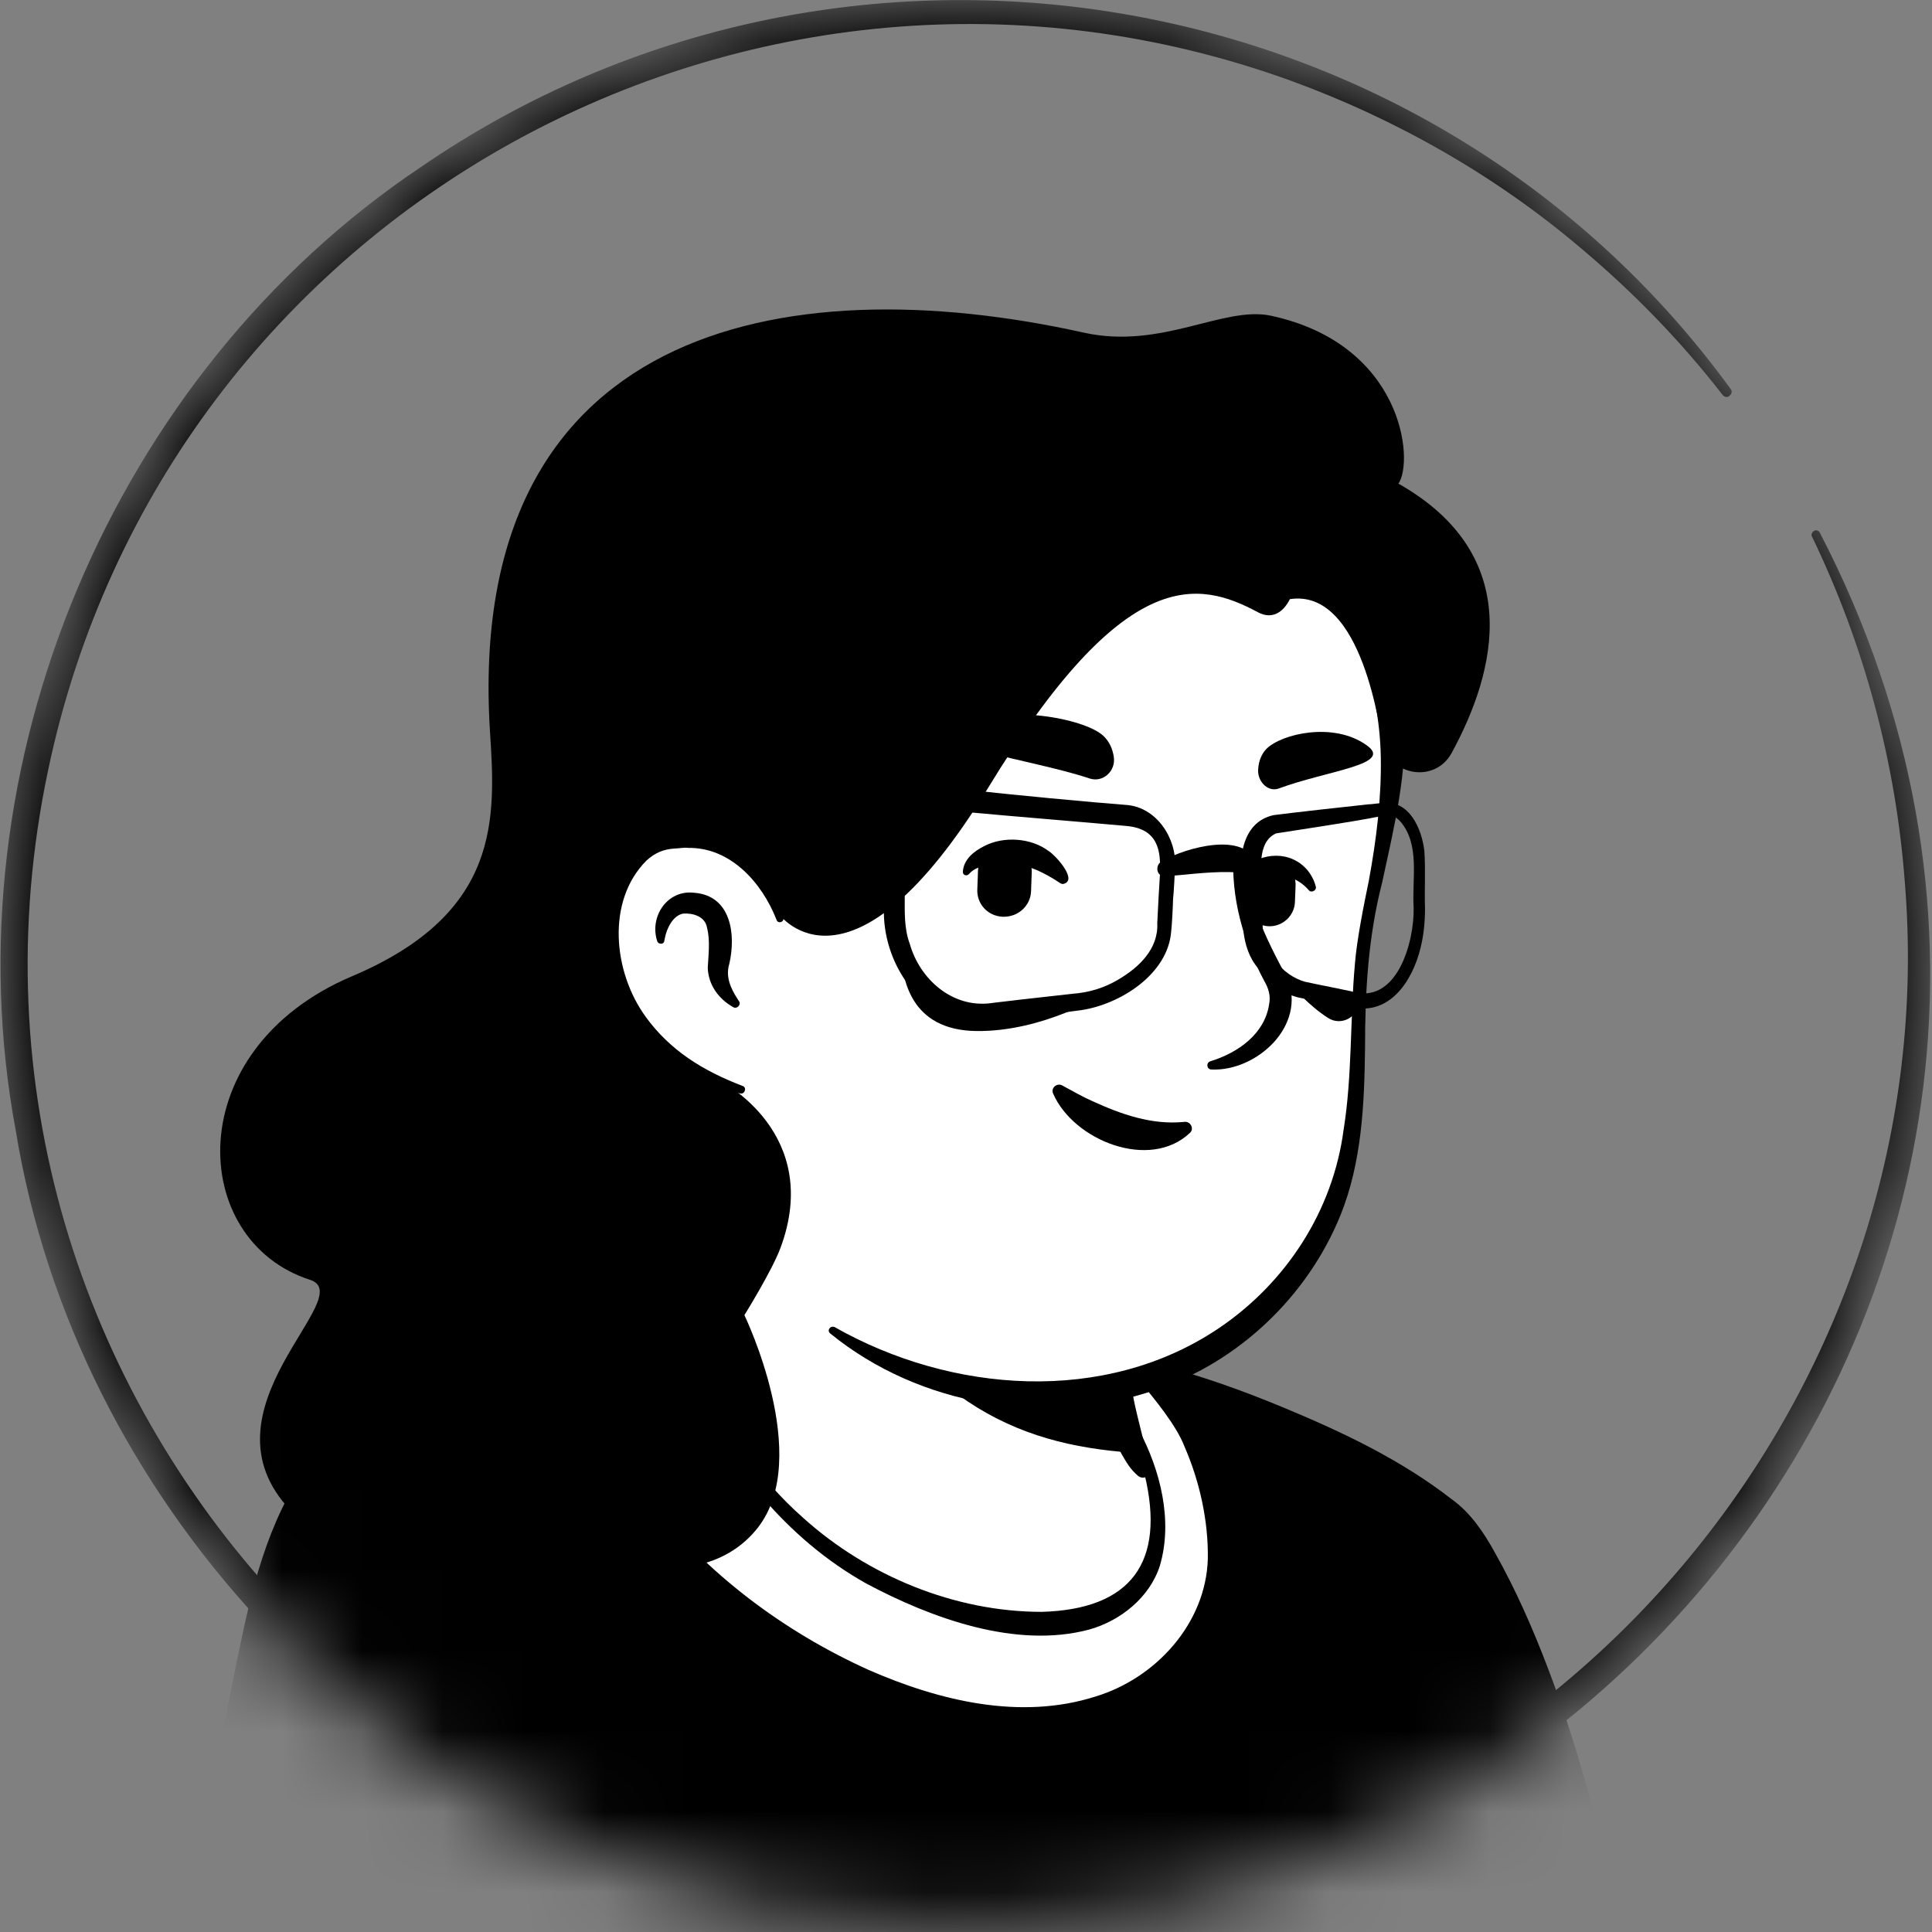 <svg width="24" height="24" viewBox="0 0 24 24" fill="none" xmlns="http://www.w3.org/2000/svg">
<rect x="0" y="0" width="24" height="24" fill="#808080" stroke="none"/>
<mask id="mask0_1812_41375" style="mask-type:alpha" maskUnits="userSpaceOnUse" x="0" y="0" width="24" height="24">
<circle cx="11.961" cy="11.961" r="11.961" fill="#D9D9D9"/>
</mask>
<g mask="url(#mask0_1812_41375)">
<path d="M18.518 21.835C18.463 21.875 18.4 21.914 18.345 21.953C18.282 21.992 18.227 22.031 18.165 22.063C18.11 22.094 18.063 22.125 18.008 22.157C18 22.165 17.992 22.165 17.984 22.172C17.804 22.282 17.616 22.384 17.427 22.478C17.372 22.51 17.31 22.541 17.255 22.565C17.255 22.565 17.247 22.573 17.239 22.573C17.176 22.604 17.114 22.635 17.051 22.667C16.925 22.729 16.792 22.784 16.667 22.839C16.604 22.871 16.533 22.894 16.471 22.918C16.408 22.941 16.337 22.973 16.274 22.996C16.212 23.02 16.141 23.051 16.078 23.075C16.078 23.075 16.078 23.075 16.07 23.075C16.008 23.098 15.937 23.122 15.874 23.145C15.733 23.192 15.584 23.239 15.443 23.286C15.396 23.302 15.341 23.318 15.294 23.333C15.145 23.38 14.996 23.42 14.847 23.451C14.792 23.467 14.737 23.474 14.675 23.49C14.533 23.521 14.384 23.553 14.243 23.584C14.212 23.592 14.188 23.592 14.157 23.6C14.11 23.608 14.055 23.616 14.008 23.623C13.937 23.631 13.874 23.647 13.804 23.655C13.773 23.663 13.741 23.663 13.71 23.671C13.671 23.678 13.623 23.686 13.576 23.686C13.451 23.702 13.318 23.718 13.192 23.733C13.153 23.741 13.106 23.741 13.067 23.749H13.059C13.004 23.757 12.949 23.757 12.894 23.765C12.839 23.773 12.784 23.773 12.729 23.773C12.698 23.773 12.659 23.78 12.627 23.78C12.565 23.78 12.51 23.788 12.455 23.788C12.376 23.788 12.306 23.796 12.227 23.796C12.149 23.796 12.078 23.796 12 23.796C11.945 23.796 11.89 23.796 11.835 23.796C8.525 23.749 5.553 22.345 3.427 20.118C3.427 20.118 3.427 20.11 3.42 20.11C3.184 19.898 3.388 18.769 4.337 18.055C5.529 17.153 8.384 16.588 8.384 16.588C8.384 16.588 9.49 16.408 13.592 17.263C15.992 17.765 17.82 18.494 18.839 20.471C19.051 20.878 19.263 21.506 18.518 21.835Z" fill="white"/>
<path d="M13.616 17.177C15.122 17.482 16.729 17.812 17.969 18.808C18.384 19.145 18.659 19.639 18.886 20.118C18.996 20.353 19.106 20.596 19.192 20.855C19.239 21.027 19.31 21.224 19.271 21.427C19.263 21.482 19.216 21.553 19.177 21.592C18.996 21.773 18.8 21.882 18.604 22.023C17.451 22.823 16.125 23.388 14.753 23.686C11.694 24.353 8.384 23.835 5.694 22.227C4.8 21.686 3.976 21.027 3.271 20.251C3.192 20.157 3.192 20 3.192 19.898C3.2 19.663 3.263 19.435 3.341 19.224C3.529 18.737 3.773 18.251 4.188 17.914C4.486 17.71 4.808 17.537 5.137 17.396C6.173 16.957 7.263 16.651 8.384 16.526C8.478 16.518 8.494 16.651 8.4 16.667C7.325 16.886 6.259 17.216 5.263 17.663C4.902 17.843 4.518 18 4.227 18.282C3.953 18.58 3.757 18.949 3.6 19.326C3.498 19.553 3.427 19.914 3.459 20.094C3.953 20.682 4.533 21.2 5.161 21.647C8.596 24.047 13.812 24.204 17.467 22.204C17.796 22.023 18.118 21.82 18.424 21.608C18.573 21.506 18.729 21.42 18.847 21.302C18.855 21.294 18.847 21.302 18.847 21.31C18.847 21.318 18.839 21.326 18.839 21.326C18.847 21.231 18.816 21.106 18.776 20.98C18.635 20.526 18.408 20.047 18.165 19.631C17.78 19.012 17.129 18.62 16.471 18.306C16.016 18.094 15.537 17.929 15.051 17.773C14.565 17.616 14.071 17.482 13.576 17.365C13.451 17.333 13.49 17.153 13.616 17.177Z" fill="black"/>
<path d="M21.122 26.698H1.286C1.286 26.698 2.455 24.235 2.973 21.427C3.333 19.482 3.6 18.345 4.612 17.718C5.326 17.279 6.855 16.824 7.514 16.588C7.961 16.431 8.055 16.565 8.377 16.479C8.377 16.518 8.384 16.549 8.384 16.588C8.384 16.588 9.231 19.106 11.435 20C13.232 20.729 14.298 20.243 14.463 19.435C14.565 18.918 14.243 18.071 14.079 17.796C13.984 17.718 13.922 17.6 13.89 17.482L13.828 17.224C13.977 17.192 14.118 17.153 14.259 17.106C14.306 17.09 14.345 17.075 14.392 17.059C15.294 17.294 17.224 18.055 18.078 18.839C18.416 19.153 19.216 20.722 19.733 22.996C20.329 25.576 21.122 26.698 21.122 26.698Z" fill="black"/>
<path d="M21.302 26.792C15.396 26.831 7.106 26.925 1.294 26.902C1.153 26.902 1.051 26.745 1.114 26.62C1.812 25.082 2.361 23.443 2.714 21.788C2.753 21.576 2.839 21.161 2.878 20.949C3.059 20.086 3.2 19.231 3.663 18.439C3.82 18.18 4.024 17.937 4.267 17.741C4.502 17.553 4.777 17.412 5.051 17.286C5.929 16.91 6.816 16.612 7.718 16.337C7.929 16.29 8.141 16.345 8.345 16.298C8.463 16.267 8.588 16.353 8.596 16.478L8.604 16.588L8.392 16.392C8.478 16.392 8.557 16.447 8.58 16.526C8.643 16.706 8.729 16.894 8.816 17.075C9.082 17.616 9.412 18.125 9.812 18.573C10.337 19.169 10.996 19.639 11.749 19.906C12.51 20.188 13.867 20.431 14.243 19.522C14.306 19.357 14.298 19.184 14.274 19.004C14.22 18.635 14.094 18.243 13.914 17.914L13.953 17.961C13.828 17.796 13.78 17.6 13.796 17.412V17.247V17.224C13.796 17.208 13.812 17.192 13.828 17.192C13.922 17.161 14.008 17.122 14.102 17.09C14.188 17.051 14.274 17.012 14.361 16.965C14.384 16.949 14.408 16.957 14.431 16.965C14.949 17.098 15.443 17.278 15.937 17.482C16.674 17.788 17.404 18.133 18.039 18.628C18.267 18.792 18.431 19.035 18.565 19.278C18.831 19.749 19.043 20.235 19.231 20.729C19.561 21.592 19.804 22.486 20.016 23.388C20.282 24.384 20.604 25.372 21.098 26.282C21.153 26.377 21.208 26.471 21.263 26.565L21.279 26.58V26.588C21.326 26.627 21.333 26.737 21.302 26.792ZM20.941 26.604C20.902 26.643 20.91 26.753 20.941 26.792V26.784L20.925 26.761C20.377 25.859 20.031 24.847 19.749 23.835C19.608 23.341 19.506 22.808 19.365 22.306C19.09 21.318 18.753 20.322 18.259 19.42C18.173 19.271 18.078 19.106 17.961 18.988C17.733 18.776 17.467 18.604 17.2 18.439C16.761 18.18 16.29 17.953 15.812 17.757C15.333 17.561 14.847 17.38 14.353 17.247L14.471 17.239C14.259 17.255 14.055 17.263 13.851 17.255L13.882 17.208C13.929 17.286 13.984 17.42 14.031 17.49C14.086 17.561 14.149 17.616 14.22 17.647C14.235 17.663 14.251 17.678 14.259 17.694C14.541 18.235 14.824 19.043 14.62 19.647C14.149 20.831 12.573 20.643 11.608 20.274C10.8 20 10.071 19.474 9.506 18.831C8.941 18.188 8.494 17.451 8.196 16.651L8.384 16.784C8.275 16.784 8.188 16.706 8.18 16.596L8.173 16.494L8.424 16.674C8.345 16.698 8.251 16.706 8.165 16.714C7.945 16.706 7.796 16.698 7.592 16.776C7.326 16.871 7.051 16.965 6.777 17.051C6.235 17.231 5.702 17.42 5.192 17.647C4.031 18.11 3.694 19.035 3.427 20.188C3.302 20.722 3.2 21.326 3.09 21.867C2.729 23.561 2.18 25.2 1.467 26.784L1.286 26.494C6.973 26.494 15.177 26.549 20.941 26.604Z" fill="black"/>
<path d="M10.761 20.823C8.055 19.608 7.004 17.435 7.208 16.847C7.208 16.847 7.208 16.839 7.216 16.831C7.357 16.541 7.584 16.306 7.867 16.141C8.024 16.047 8.196 15.961 8.337 15.914C10.479 15.38 13.318 16.282 14.274 17.106C14.62 17.522 14.973 17.937 15.106 19.035C15.294 20.62 13.561 22.086 10.761 20.823Z" fill="white"/>
<path d="M10.722 20.91C9.365 20.298 8.094 19.341 7.373 18.016C7.231 17.741 7.106 17.459 7.067 17.137C7.059 17.027 7.051 16.894 7.106 16.784C7.271 16.455 7.569 16.196 7.898 16.039C8.149 15.906 8.424 15.812 8.698 15.726C9.09 15.655 9.482 15.631 9.882 15.639C11.192 15.678 12.494 16.023 13.655 16.627C13.741 16.674 13.828 16.722 13.914 16.776C13.945 16.792 13.969 16.816 14.008 16.808C14.047 16.8 14.079 16.816 14.11 16.831C14.204 16.886 14.282 16.957 14.369 17.035C14.58 17.294 14.792 17.569 14.933 17.882C15.075 18.196 15.153 18.533 15.2 18.863C15.325 19.537 15.098 20.29 14.573 20.753C13.506 21.71 11.906 21.451 10.722 20.91ZM10.792 20.745C11.671 21.129 12.675 21.372 13.608 21.075C14.361 20.847 14.98 20.165 15.004 19.365C15.012 18.894 14.902 18.4 14.714 17.969C14.612 17.702 14.329 17.365 14.188 17.192C14.102 17.122 14.008 17.067 13.929 16.996C13.922 16.98 13.914 16.965 13.906 16.949C13.89 16.91 13.859 16.902 13.835 16.878C13.757 16.831 13.671 16.784 13.584 16.737C12.902 16.384 12.149 16.18 11.396 16.031C10.518 15.867 9.616 15.82 8.729 15.945C8.604 15.961 8.471 15.945 8.345 15.976C8.251 16.016 8.078 16.094 7.969 16.172C7.686 16.337 7.475 16.58 7.326 16.871L7.318 16.878C7.318 16.886 7.31 16.902 7.31 16.91C7.271 17.239 7.427 17.576 7.577 17.882C7.71 18.133 7.867 18.377 8.047 18.612C8.769 19.545 9.733 20.267 10.792 20.745Z" fill="black"/>
<path d="M14.353 19.263C14.188 20.071 13.121 20.557 11.325 19.828C9.459 19.075 8.651 17.278 8.447 16.745C9.553 14.675 8.784 13.239 8.784 13.239C11.333 13.02 13.561 16 13.561 16L13.906 17.474C13.937 17.6 14 17.71 14.094 17.788C14.259 18.078 14.455 18.745 14.353 19.263Z" fill="white"/>
<path d="M8.408 16.769C8.557 16.541 8.651 16.274 8.714 16.016C8.831 15.475 8.871 14.925 8.878 14.377V14.173C8.855 13.969 8.784 13.757 8.706 13.569C8.604 13.318 8.973 13.161 9.09 13.412C9.106 13.443 9.106 13.498 9.106 13.53C9.129 14.596 9.176 15.969 8.502 16.855C8.455 16.902 8.361 16.831 8.408 16.769Z" fill="black"/>
<path d="M13.647 15.984C13.765 16.055 13.804 16.149 13.82 16.243C13.867 16.431 13.851 16.635 13.898 16.831C13.937 17.02 14.055 17.2 14.086 17.396C14.126 17.6 14.243 18.031 14.29 18.243C14.306 18.29 14.274 18.345 14.22 18.353C14.188 18.361 14.165 18.353 14.141 18.337C14.039 18.251 13.992 18.165 13.929 18.055C13.828 17.867 13.757 17.694 13.694 17.482C13.639 17.294 13.663 17.09 13.616 16.894C13.576 16.706 13.467 16.526 13.428 16.329C13.404 16.235 13.396 16.133 13.467 16.016C13.514 15.969 13.592 15.953 13.647 15.984Z" fill="black"/>
<path d="M14.212 18.055C12.714 17.977 11.49 17.506 10.298 15.38C11.302 16.267 12.486 16.604 13.733 16.761L13.898 17.482C13.93 17.608 14.118 17.977 14.212 18.055Z" fill="black"/>
<path d="M14.149 17.765C14.416 18.267 14.573 18.894 14.408 19.451C14.282 19.843 13.922 20.133 13.53 20.243C12.62 20.486 11.569 20.102 10.761 19.671C9.765 19.114 9.028 18.18 8.557 17.161C8.526 17.082 8.635 17.02 8.682 17.098C8.847 17.427 9.035 17.749 9.247 18.039C9.459 18.337 9.702 18.612 9.977 18.855C10.777 19.576 11.859 20.023 12.941 20.023C14.055 19.992 14.479 19.404 14.22 18.322C14.181 18.149 14.118 17.969 14.031 17.82C13.984 17.757 14.102 17.686 14.149 17.765Z" fill="black"/>
<path d="M17.184 8.345C17.326 9.004 17.396 9.537 17.012 11.294C16.635 13.043 17.365 14.808 15.514 16.416C14.267 17.498 12.086 17.702 10.345 16.518C9.757 16.118 9.6 14.251 9.137 13.537C8.941 13.239 8.824 13.718 8.377 13.224C7.757 12.549 7.012 11.192 7.38 8.792C7.977 4.902 11.059 4.447 13.341 4.878C15.631 5.31 16.808 6.612 17.184 8.345Z" fill="white"/>
<path d="M8.761 13.914C8.58 13.616 8.353 13.357 8.141 13.082C7.827 12.659 7.592 12.173 7.435 11.671C6.761 9.522 7.122 6.722 9.114 5.38C10.957 4.133 14.479 4.51 16.094 6.016C16.902 6.745 17.349 7.804 17.443 8.871C17.49 9.584 17.318 10.274 17.169 10.965C16.996 11.639 16.957 12.314 16.957 13.012C16.949 13.71 16.918 14.439 16.651 15.098C16.243 16.102 15.388 16.918 14.361 17.263C13.012 17.733 11.42 17.467 10.314 16.565C10.267 16.526 10.314 16.463 10.369 16.486C11.82 17.31 13.726 17.451 15.137 16.502C15.976 15.937 16.557 15.043 16.69 14.039C16.8 13.357 16.769 12.667 16.831 11.976C16.855 11.671 16.941 11.247 17.004 10.941C17.098 10.431 17.161 9.922 17.153 9.412C17.145 8.91 17.035 8.416 16.886 7.937C16.369 6.235 14.886 5.231 13.177 4.957C10.62 4.51 8.384 5.459 7.718 8.118C7.427 9.42 7.2 10.855 7.749 12.118C7.945 12.596 8.267 13.004 8.635 13.357L8.996 13.741C9.153 13.898 8.886 14.102 8.761 13.914Z" fill="black"/>
<path d="M9.686 11.42C9.686 11.42 9.443 10.243 8.298 10.384C7.31 10.51 6.965 12.878 9.208 13.537" fill="white"/>
<path d="M9.106 12.51C8.926 12.408 8.8 12.235 8.792 12.024C8.8 11.867 8.824 11.686 8.784 11.529C8.761 11.38 8.604 11.341 8.486 11.349C8.361 11.373 8.282 11.529 8.259 11.655C8.259 11.663 8.251 11.686 8.251 11.694C8.243 11.733 8.18 11.733 8.165 11.694C8.063 11.388 8.29 11.051 8.62 11.09C9.082 11.122 9.145 11.608 9.059 11.976C9.012 12.133 9.075 12.274 9.161 12.408L9.176 12.431C9.216 12.479 9.153 12.541 9.106 12.51Z" fill="black"/>
<path d="M15.38 10.588C15.498 11.145 15.718 11.663 15.992 12.149C16.235 12.745 15.608 13.31 15.051 13.286C14.988 13.286 14.98 13.2 15.035 13.184C15.388 13.075 15.71 12.839 15.765 12.478C15.788 12.369 15.757 12.274 15.702 12.18C15.443 11.694 15.286 11.137 15.325 10.588C15.325 10.549 15.38 10.549 15.38 10.588Z" fill="black"/>
<path d="M9.647 11.428C9.467 10.965 9.075 10.525 8.549 10.533C8.502 10.525 8.424 10.541 8.377 10.541C8.243 10.549 8.133 10.596 8.031 10.69C7.529 11.192 7.616 12.078 8.024 12.635C8.165 12.831 8.345 13.004 8.549 13.145C8.753 13.286 8.98 13.396 9.224 13.49C9.279 13.506 9.255 13.592 9.2 13.584C8.675 13.475 8.173 13.216 7.828 12.784C7.294 12.141 7.184 11.067 7.82 10.439C7.961 10.314 8.157 10.22 8.353 10.22C8.416 10.22 8.51 10.204 8.573 10.22C8.902 10.235 9.216 10.4 9.42 10.659C9.6 10.878 9.702 11.145 9.733 11.412C9.733 11.459 9.663 11.475 9.647 11.428Z" fill="black"/>
<path d="M14.784 14.071C14.282 14.549 13.333 14.165 13.082 13.584C13.051 13.514 13.129 13.451 13.192 13.482C13.325 13.553 13.443 13.623 13.569 13.678C13.929 13.843 14.306 13.976 14.706 13.937C14.784 13.922 14.839 14.016 14.784 14.071Z" fill="black"/>
<path d="M12.455 11.388C12.267 11.38 12.126 11.223 12.141 11.035L12.149 10.816C12.157 10.627 12.314 10.486 12.502 10.502C12.69 10.51 12.831 10.667 12.816 10.855L12.808 11.075C12.8 11.255 12.643 11.396 12.455 11.388Z" fill="black"/>
<path d="M15.757 11.506C15.584 11.498 15.451 11.349 15.459 11.177L15.467 10.973C15.475 10.8 15.623 10.667 15.796 10.675C15.969 10.682 16.102 10.831 16.094 11.004L16.086 11.208C16.078 11.38 15.929 11.514 15.757 11.506Z" fill="black"/>
<path d="M13.161 10.965C12.902 10.792 12.62 10.675 12.306 10.737C12.204 10.753 12.102 10.784 12.039 10.855C12.016 10.886 11.961 10.878 11.961 10.831C11.969 10.675 12.102 10.572 12.227 10.51C12.47 10.384 12.808 10.408 13.027 10.572C13.106 10.62 13.373 10.91 13.231 10.973C13.2 10.988 13.184 10.98 13.161 10.965Z" fill="black"/>
<path d="M15.404 11.004C15.404 10.675 15.812 10.557 16.063 10.675C16.204 10.737 16.306 10.863 16.345 11.012C16.361 11.059 16.29 11.098 16.259 11.059C16.125 10.902 15.898 10.823 15.718 10.918C15.663 10.949 15.655 10.973 15.639 11.004C15.639 11.161 15.412 11.153 15.404 11.004Z" fill="black"/>
<path d="M13.537 9.671C13.702 9.725 13.867 9.576 13.835 9.396C13.82 9.302 13.78 9.208 13.702 9.137C13.467 8.925 12.494 8.737 11.906 9.012C11.388 9.263 12.784 9.42 13.537 9.671Z" fill="black"/>
<path d="M15.882 9.796C15.749 9.843 15.608 9.702 15.631 9.537C15.639 9.451 15.671 9.365 15.733 9.302C15.922 9.114 16.565 8.965 16.973 9.255C17.326 9.498 16.494 9.569 15.882 9.796Z" fill="black"/>
<path d="M15.631 7.608C15.796 7.694 15.937 7.616 16.023 7.443C16.933 7.302 17.145 9.122 17.176 9.231C17.278 9.647 17.827 9.726 18.031 9.357C18.588 8.337 18.949 6.902 17.372 6.008C17.569 5.718 17.427 4.275 15.788 3.922C15.2 3.796 14.431 4.345 13.467 4.133C9.694 3.294 5.78 4.094 6.086 9.075C6.157 10.165 6.227 11.341 4.376 12.126C2.227 13.035 2.337 15.412 3.851 15.898C4.478 16.102 2.408 17.514 3.616 18.769C4.243 19.427 5.365 18.094 6.502 18.816C8.22 19.906 9.074 19.412 9.412 18.98C10.102 18.102 9.247 16.337 9.247 16.337C9.247 16.337 9.584 15.796 9.694 15.506C10.227 14.079 8.957 13.435 8.957 13.435C6.996 12.682 7.349 10.494 8.306 10.369C9.31 10.243 9.623 11.137 9.678 11.357C9.678 11.357 10.565 12.58 12.274 9.788C13.969 7.004 14.886 7.208 15.631 7.608Z" fill="black"/>
<path d="M13.702 12.353C13.702 12.353 12.965 12.816 12.133 12.808C11.302 12.8 11.2 12.149 11.192 11.796C11.192 11.796 11.302 12.306 11.804 12.494C12.298 12.682 13.702 12.353 13.702 12.353Z" fill="black"/>
<path d="M16.07 12.267C16.07 12.267 16.251 12.486 16.494 12.643C16.659 12.753 16.878 12.635 16.878 12.439C16.878 12.439 16.423 12.463 16.07 12.267Z" fill="black"/>
<path d="M13.976 10.259C13.553 10.22 12.486 10.133 12.078 10.094L11.765 10.071C11.506 10.055 11.302 10.274 11.255 10.525C11.239 10.604 11.239 10.737 11.239 10.816V11.137C11.239 11.333 11.231 11.537 11.302 11.726C11.427 12.165 11.827 12.518 12.298 12.463C12.345 12.455 12.635 12.424 12.69 12.416L13.325 12.345C13.529 12.329 13.717 12.274 13.898 12.165C14.149 12.016 14.392 11.788 14.376 11.467L14.392 11.153C14.408 10.761 14.518 10.298 13.976 10.259ZM14 10C14.368 10.031 14.62 10.416 14.596 10.769C14.596 10.816 14.58 11.114 14.572 11.169C14.572 11.231 14.557 11.514 14.549 11.569C14.51 12.102 13.914 12.478 13.427 12.549C13.176 12.58 12.651 12.651 12.4 12.682C12.337 12.69 12.251 12.698 12.188 12.706C12.157 12.706 12.086 12.698 12.055 12.698C11.388 12.612 10.965 11.929 10.98 11.294C10.98 11.192 10.98 10.925 10.98 10.816C10.98 10.761 10.98 10.62 10.988 10.565C11.012 10.29 11.161 10.024 11.412 9.875C11.521 9.812 11.655 9.78 11.788 9.788L12.11 9.82C12.502 9.867 13.584 9.969 14 10Z" fill="black"/>
<path d="M15.82 10.126C15.992 10.102 16.839 10.008 16.996 9.992C17.035 9.992 17.137 9.976 17.169 9.976C17.506 9.929 17.663 10.298 17.694 10.572C17.71 10.816 17.694 11.051 17.702 11.286C17.702 11.451 17.686 11.616 17.647 11.773C17.545 12.196 17.247 12.643 16.753 12.502C16.635 12.478 16.4 12.447 16.29 12.424L16.172 12.4C15.945 12.361 15.757 12.204 15.631 12.031C15.396 11.757 15.443 11.388 15.42 11.059C15.388 10.729 15.396 10.22 15.82 10.126ZM15.851 10.353C15.608 10.463 15.671 10.831 15.671 11.051L15.686 11.521C15.694 11.82 15.929 12.118 16.212 12.196C16.282 12.212 16.478 12.251 16.557 12.267L16.784 12.314C17.349 12.494 17.569 11.71 17.561 11.278C17.537 10.918 17.647 10.486 17.388 10.196C17.325 10.133 17.263 10.118 17.192 10.133C17.153 10.141 17.051 10.157 17.02 10.165C16.863 10.196 16.016 10.329 15.851 10.353Z" fill="black"/>
<path d="M11.106 10.855C11.043 10.996 10.988 10.98 10.878 10.98L10.651 10.973C10.361 10.957 10.039 10.933 9.749 10.894C9.592 10.871 9.427 10.847 9.271 10.808C9.208 10.792 9.169 10.729 9.184 10.667C9.2 10.612 9.247 10.573 9.302 10.58L9.757 10.604L10.212 10.62C10.361 10.627 10.745 10.635 10.894 10.643C10.973 10.643 11.043 10.651 11.121 10.627C11.153 10.62 11.184 10.635 11.192 10.667C11.2 10.682 11.192 10.69 11.192 10.706L11.106 10.855Z" fill="black"/>
<path d="M14.447 10.69C14.729 10.533 15.475 10.314 15.616 10.737C15.678 10.847 15.514 10.949 15.443 10.839C15.443 10.855 15.404 10.839 15.388 10.839C15.09 10.816 14.784 10.863 14.486 10.886C14.361 10.902 14.337 10.737 14.447 10.69Z" fill="black"/>
<path d="M22.604 6.612C27.365 15.78 18.996 26.125 9.02 23.6C4.541 22.486 0.941 18.604 0.196 14.047C-0.651 9.514 1.396 4.643 5.224 2.078C10.471 -1.529 17.741 -0.329 21.498 4.831C21.521 4.855 21.514 4.894 21.482 4.918C21.459 4.941 21.42 4.933 21.396 4.902C20.878 4.235 20.29 3.631 19.647 3.09C18.588 2.188 17.349 1.482 16.039 1.004C9.373 -1.412 2.055 2.604 0.596 9.576C-1.051 17.388 5.592 24.58 13.514 23.506C19.623 22.737 24.165 17.098 23.663 10.965C23.553 9.482 23.161 8.016 22.51 6.667C22.494 6.643 22.51 6.612 22.533 6.596C22.557 6.58 22.588 6.588 22.604 6.612Z" fill="black"/>
</g>
</svg>
